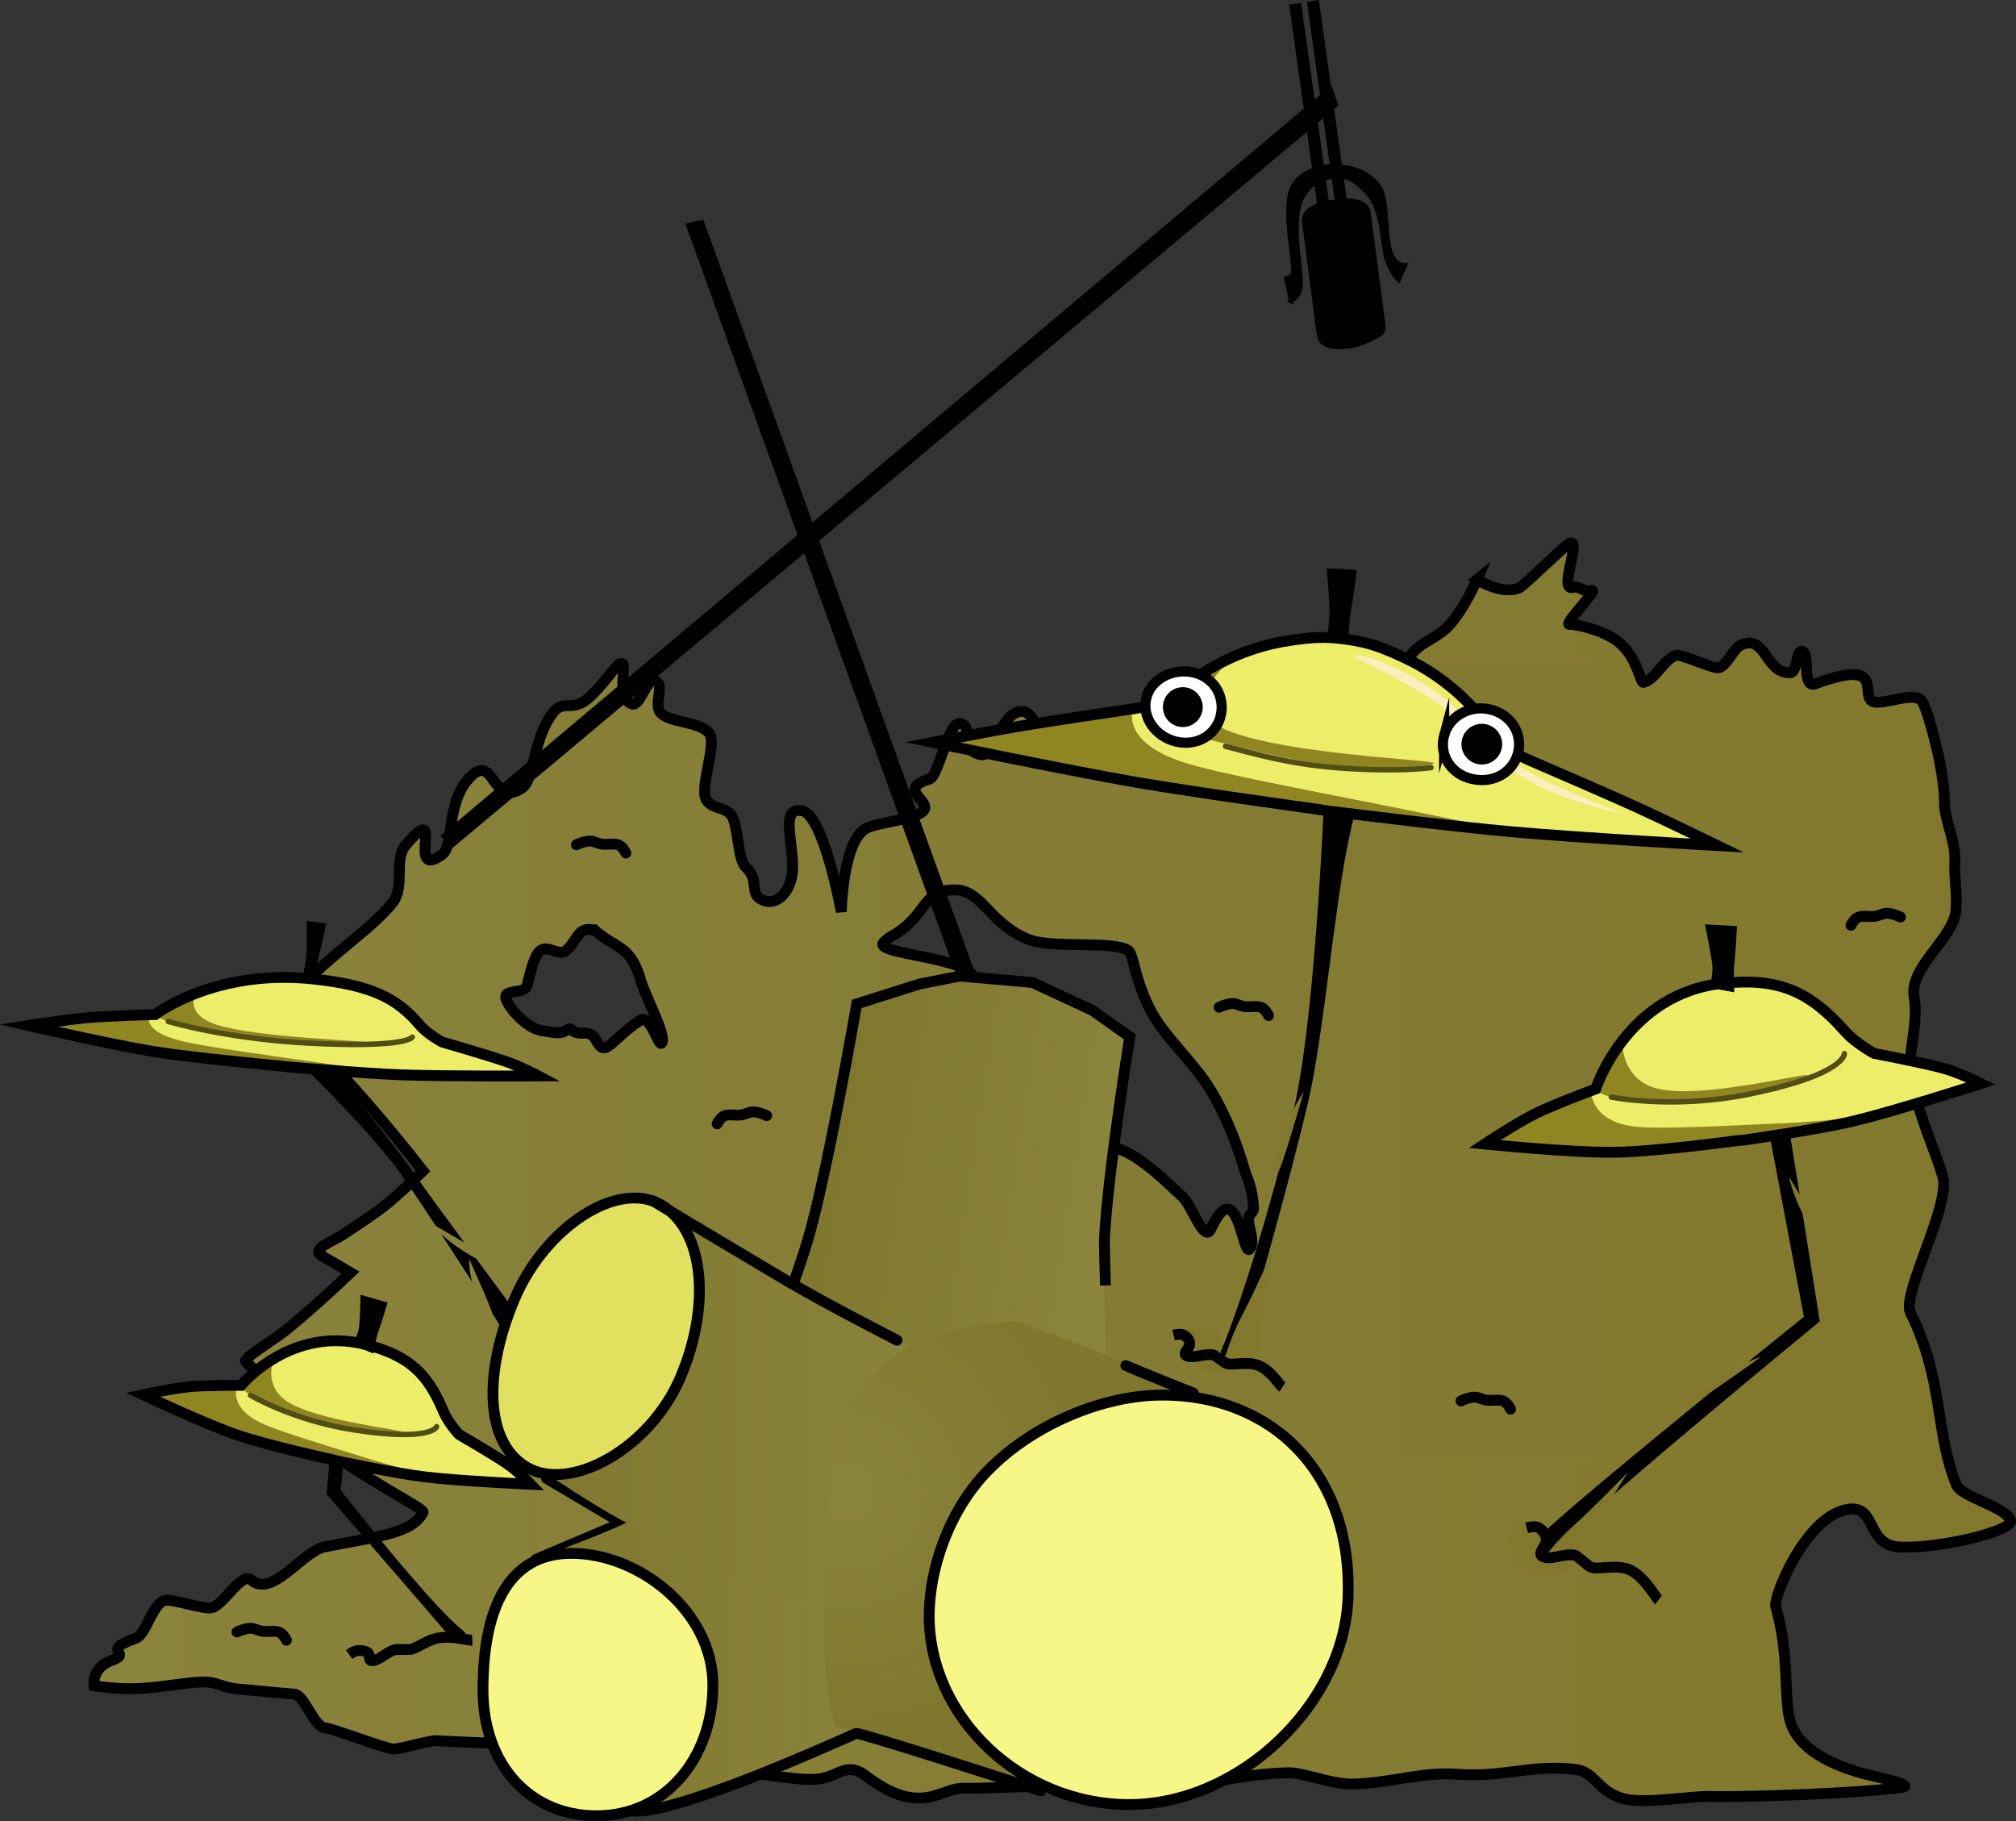 <svg version="1.1" xmlns="http://www.w3.org/2000/svg" xmlns:xlink="http://www.w3.org/1999/xlink" width="279.167" height="252.167" viewBox="0,0,279.167,252.167"><rect x="0" y="0" width="279.167" height="252.167" fill="#333333" stroke="none"/><defs><linearGradient x1="192.697" y1="208.09" x2="458.139" y2="208.09" gradientUnits="userSpaceOnUse" id="color-1"><stop offset="0" stop-color="#8a833c"/><stop offset="1" stop-color="#81782d"/></linearGradient><linearGradient x1="294.198" y1="210.834" x2="332.01" y2="216.599" gradientUnits="userSpaceOnUse" id="color-2"><stop offset="0" stop-color="#7f772e"/><stop offset="1" stop-color="#8b843d"/></linearGradient><linearGradient x1="256.008" y1="269.647" x2="304.473" y2="269.647" gradientUnits="userSpaceOnUse" id="color-3"><stop offset="0" stop-color="#7f772e"/><stop offset="1" stop-color="#8b843d"/></linearGradient><linearGradient x1="250.216" y1="241.3" x2="312.658" y2="241.3" gradientUnits="userSpaceOnUse" id="color-4"><stop offset="0" stop-color="#7f772e"/><stop offset="1" stop-color="#8b843d"/></linearGradient><radialGradient cx="296.637" cy="252.275" r="32.716" gradientUnits="userSpaceOnUse" id="color-5"><stop offset="0" stop-color="#8b843d"/><stop offset="1" stop-color="#7f772e"/></radialGradient></defs><g transform="translate(-179.709,-45.84)"><g stroke-miterlimit="10"><g stroke="#000000" stroke-width="1.5" stroke-linecap="round"><path d="M384.243,126.091c0,0 3.419,2.189 5.869,1.14c0.605,-0.259 6.266,-5.875 6.977,-6.173c1.634,-0.683 -1.561,6.661 0.381,6.121c1.022,-0.284 1.452,0.738 2.613,0.424c1.172,-0.317 -4.252,5.017 -2.951,4.694c0.368,-0.091 4.754,0.707 6.926,2.625c2.475,2.186 2.772,5.528 3.239,5.409c1.673,-0.427 2.704,-3.035 4.416,-3.727c0.815,-0.329 5.304,1.999 6.131,1.66c1.121,-0.459 1.886,-2.6 2.947,-3.1c3.449,-1.626 3.298,3.922 6.81,3.825c1.007,-0.028 0.839,-3.036 1.599,-2.98c1.263,0.093 -0.125,5.262 1.94,4.497c9.555,-3.543 6.243,1.386 7.774,2.4c1.243,0.823 6.054,-1.618 7.034,0.163c0.739,1.344 3.029,9.172 3.031,14.021c0.001,2.329 1.579,5.253 1.424,8.028c-0.121,2.167 0.368,4.443 0.149,6.792c-0.368,3.95 -6.491,7.794 -5.783,11.965c0.682,4.017 -1.151,8.311 -0.378,11.592c1.36,5.773 3.288,9.619 4.354,13.328c1.109,3.857 -5.748,16.268 -4.493,18.794c4.643,9.351 3.381,16.516 6.359,23.832c0.699,1.718 6.987,3.129 7.514,4.94c0.421,1.445 -9.568,3.886 -15.203,3.695c-5.157,-0.175 -3.08,-6.323 -7.806,-5.135c-5.59,1.405 -9.89,12.095 -9.51,13.397c2.018,6.931 1.001,12.994 2.107,16.174c1.468,4.222 7.141,6.247 10.892,7.144c2.013,0.481 6.391,1.443 4.34,1.721c-5.326,0.721 -19.853,1.349 -26.747,1.228c-2.345,-0.041 -8.76,1.044 -11.536,0.346c-3.791,-0.954 -3.967,-3.794 -6.903,-4.11c-6.237,-0.673 -9.729,1.173 -16.459,0.678c-4.725,-0.348 -9.296,1.311 -14.414,1.368c-2.792,0.031 -6.684,-1.585 -8.689,-1.56c-4.57,0.057 -9.684,1.134 -10.606,1.238c-5.212,0.588 -14.254,0.512 -23.372,0.615c-2.505,0.028 -8.418,0.348 -11.047,0.279c-3.281,-0.085 -5.926,4.11 -13.662,-1.77c-2.244,-1.706 -3.433,-0.269 -5.658,0.343c-1.724,0.474 -4.47,0.053 -6.279,-0.179c-5.364,-0.687 -8.901,-1.252 -13.369,-2.064c-2.973,-0.54 -6.73,-1.376 -10.358,-1.753c-4.182,-0.435 -9.307,-0.461 -13.339,-0.688c-2.656,-0.149 -7.898,-0.305 -10.373,-0.466c-0.91,-0.059 -5.138,1.213 -6.017,1.151c-1.149,-0.081 -8.265,-2.83 -9.347,-2.913c-1.637,-0.125 -2.862,-4.577 -4.332,-4.689c-3.528,-0.269 -5.227,-0.5 -7.64,-0.683c-1.768,-0.134 -3.204,-0.907 -4.259,-0.981c-2.114,-0.148 -5.846,0.701 -9.589,0.89c-2.924,0.147 -6.245,-0.368 -6.245,-0.368c0,0 -0.311,-2.541 2.422,-3.498c3.154,-1.104 -1.79,-1.282 3.4,-3.093c1.386,-0.484 2.263,-4.668 3.914,-5.216c1.055,-0.35 5.491,1.313 6.63,0.986c1.688,-0.485 4.088,-4.993 5.426,-3.829c2.911,2.532 7.065,-3.947 10.101,-4.57c6.908,-1.418 12.213,-1.758 13.696,-4.82c0.255,-0.526 -8.547,-4.749 -14.918,-9.851c-3.83,-3.068 -4.39,-5.144 -5.985,-7.371c-0.973,-1.358 -3.795,-3.61 -3.718,-3.742c0.569,-0.971 3.863,-2.761 6.171,-4.677c4.277,-3.55 8.41,-7.532 8.41,-7.532c0,0 -2.599,-1.52 -3.936,-2.302c-1.648,-0.964 1.333,-1.947 2.93,-2.994c1.852,-1.214 4.152,-2.754 5.426,-3.731c2.256,-1.729 5.611,-5.066 5.611,-5.066c0,0 -11.492,-14.835 -17.572,-19.224c-1.645,-1.188 -3.689,0.073 -3.67,0.054c0.813,-0.823 1.579,-2.649 3.06,-4.682c0.93,-1.277 2.545,-2.838 3.371,-3.654c3.072,-3.034 8.174,-6.548 10.606,-9.634c1.754,-2.226 0.129,-5.975 1.787,-7.926c5.79,-6.816 -0.163,5.06 5.076,1.259c1.65,-1.197 0.523,-7.106 3.727,-10.566c3.559,-3.844 3.053,4.193 7.289,1.392c1.769,-1.17 1.474,-6.475 4.16,-10.242c1.44,-2.02 2.422,-0.59 4.306,-1.67c1.594,-0.915 4.212,-4.479 4.392,-4.668c2.744,-2.88 -0.412,3.912 2.393,4.919c1.182,0.424 2.084,-3.949 3.349,-3.165c1.23,0.762 -0.508,3.396 0.766,4.518c1.442,1.27 4.954,1.038 6.491,2.569c1.417,1.411 -1.522,7.94 -0.173,9.522c1.03,1.207 2.106,0.694 3.2,1.786c1.134,1.133 0.954,6.241 2.093,7.305c2.119,1.98 0.343,3.67 2.353,4.597c2.095,0.968 4.068,-1.358 4.172,-4.247c0.135,-3.779 -1.743,-8.523 1.25,-8.124c3.034,0.405 5.498,14.02 5.498,14.02c0,0 0.177,-10.436 3.78,-11.726c1.616,-0.579 4.418,-0.895 6.384,-1.586c4.386,-1.541 -3.406,-3.394 2.083,-5.093c1.38,-0.427 2.835,-9.909 4.911,-7.245c0.639,0.82 -0.597,3.243 2.059,3.873c2.223,0.527 2.702,-5.968 5.818,-5.977c1.957,-0.006 2.7,4.741 4.94,5.984c3.137,1.742 7.609,0.14 8.376,-0.003c2.526,-0.471 5.066,-1.881 7.573,-3.567c4.79,-3.222 9.458,-7.449 13.673,-8.04c1.875,-0.263 2.4,1.82 4.066,3.388c0.838,0.789 1.839,-0.491 2.811,0.053c1.463,0.818 2.86,3.235 3.538,2.881c2.895,-1.513 4.672,-4.127 6.731,-5.749c3.03,-2.388 0.639,-1.014 2.323,-2.999c1.494,-1.761 3.499,-2.048 5.235,-4.011c2.057,-2.326 3.735,-6.196 3.735,-6.196zM302.21,176.202c-2.407,1.826 12.372,2.051 12.372,5.305c0,4.357 -13.546,10.731 -9.658,12.101c0.325,0.114 0.657,0.213 0.996,0.293c0.004,0.003 0.007,0.005 0.011,0.008c1.37,1.175 2.711,1.663 4.179,2.994c4.935,4.475 6.656,10.811 11.499,15.213c2.059,1.871 5.02,2.442 7.505,3.357c1.209,0.445 1.836,1.918 2.495,2.643c0.656,0.721 -1.386,-11.398 0.475,-12.923c2.901,-2.377 10.043,5.259 11.324,6.328c1.306,1.089 3.031,6.547 3.982,4.483c3.775,-8.198 4.431,4.719 5.469,2.642c0.62,-1.24 -0.342,-2.77 -0.231,-4.152c0.04,-0.5 0.702,-0.846 0.674,-1.347c-0.086,-1.555 -0.382,-3.135 -1.002,-4.563c-0.315,-0.726 -1.563,-6.107 -4.857,-11.661c-2.281,-3.846 -6.412,-7.429 -8.32,-11.035c-2.376,-4.491 -2.41,-7.985 -3.208,-8.464c-2.308,-1.385 -10.648,-0.199 -13.83,-1.523c-5.563,-2.316 -6.328,-6.822 -10.167,-6.843c-4.656,-0.025 -3.695,3.568 -8.669,6.366c-0.387,0.218 -0.731,0.48 -1.039,0.778zM261.753,174.599c-2.016,-0.504 -2.198,1.675 -3.659,2.868c-0.975,0.796 -2.464,-0.792 -3.552,-0.013c-0.946,0.677 -1.539,3.679 -1.841,4.838c-0.36,1.383 -3.773,0.246 -2.797,2.198c0.779,1.557 3.037,3.819 4.873,4.068c0.896,0.121 1.929,0.431 2.826,0.217c0.414,-0.099 0.935,-0.722 1.214,-0.4c1.007,1.164 2.498,-0.26 3.39,1.433c1.387,2.631 1.86,0.174 6.16,-2.692c1.537,-1.025 2.716,4.654 3.079,2.842c0.249,-1.245 -2.565,-6.742 -2.952,-8.171c-1.409,-5.205 -3.554,-4.528 -6.499,-7.205z" fill="url(#color-1)"/><path d="M382.02,239.814c0,0 1.298,-0.641 2.154,-0.498c0.374,0.062 0.936,0.37 1.544,0.416c0.735,0.056 1.535,-0.138 2.146,0.102c0.596,0.235 1.013,1.122 1.013,1.122" fill="none"/><path d="M436.02,173.957c0,0 0.416,-0.887 1.013,-1.122c0.611,-0.241 1.411,-0.046 2.146,-0.102c0.608,-0.046 1.171,-0.354 1.544,-0.416c0.857,-0.143 2.154,0.498 2.154,0.498" fill="none"/><path d="M348.52,185.314c0,0 1.298,-0.641 2.154,-0.498c0.374,0.062 0.936,0.37 1.544,0.416c0.735,0.056 1.535,-0.138 2.146,0.102c0.596,0.235 1.013,1.122 1.013,1.122" fill="none"/><path d="M279.02,201.457c0,0 0.416,-0.888 1.013,-1.122c0.611,-0.241 1.411,-0.046 2.146,-0.102c0.608,-0.046 1.171,-0.354 1.544,-0.416c0.857,-0.143 2.154,0.498 2.154,0.498" fill="none"/><path d="M259.52,162.814c0,0 1.298,-0.641 2.154,-0.498c0.374,0.062 0.936,0.37 1.544,0.416c0.735,0.056 1.535,-0.138 2.146,0.102c0.596,0.235 1.013,1.122 1.013,1.122" fill="none"/><path d="M212.52,271.814c0,0 1.298,-0.641 2.154,-0.498c0.374,0.062 0.936,0.37 1.544,0.416c0.735,0.056 1.535,-0.138 2.146,0.102c0.596,0.235 1.013,1.122 1.013,1.122" fill="none"/></g><path d="M246.917,248.083v-110.667h154v110.667z" fill-opacity="0.01" fill="#000000" stroke="none" stroke-width="0" stroke-linecap="butt"/><path d="" fill="#000000" stroke="none" stroke-width="1" stroke-linecap="butt"/><path d="" fill="#000000" stroke="#000000" stroke-width="0.3" stroke-linecap="butt"/><path d="" fill="#000000" stroke="#000000" stroke-width="0.3" stroke-linecap="butt"/><path d="" fill="#000000" stroke="#000000" stroke-width="0.3" stroke-linecap="butt"/><path d="M249.638,230.488c0,0 -9.28,-14.746 -14.37,-22.03c-4.844,-6.932 -18.343,-19.622 -18.343,-19.622l5.29,0.695c0,0 9.748,11.67 14.418,18.231c4.67,6.561 14.64,19.953 14.64,19.953z" fill="#000000" stroke="none" stroke-width="0" stroke-linecap="butt"/><path d="M390.29,260.733c1.014,-0.804 2.083,-1.705 3.123,-2.671c7.26,-6.747 36.098,-29.891 36.098,-29.891l-5.124,-27.126l2.638,-1.632l4.682,29.396c0,0 -32.809,26.846 -39.058,33.65z" fill="#000000" stroke="none" stroke-width="0" stroke-linecap="butt"/><g fill="#000000" stroke="#000000" stroke-width="0.5" stroke-linecap="butt"><path d="M315.24,188.731l-40.3,-111.745l2,-0.437l40.3,111.745z"/><path d="M364.738,60.379c-6.947,5.822 -122.537,102.694 -122.537,102.694l-1.14,-1.49c0,0 116.228,-97.872 122.914,-103.502z"/><path d="M365.046,75.414l-4.078,-29.11l1.155,-0.179l4.078,29.11z"/><path d="M362.59,75.816l-4.078,-29.11l1.155,-0.179l4.078,29.11z"/><path d="M358.474,87.571l-0.696,-3.182c0,0 1.022,-0.199 0.991,-1.094c-0.083,-2.404 -1.193,-7.606 -0.44,-10.677c1.173,-4.783 9.941,-4.989 12.472,-0.814c1.132,1.867 0.692,6.185 1.422,8.726c0.616,2.144 2.127,2.001 2.127,2.001l-0.941,2.167c0,0 -1.629,-1.474 -2.029,-4.43c-0.331,-2.445 -0.678,-5.837 -2.287,-7.598c-1.403,-1.536 -2.754,-2.744 -5.126,-2.286c-1.862,0.36 -3.014,1.168 -3.883,2.814c-1.617,3.065 -0.265,8.564 -0.209,11.743c0.036,2.035 -1.401,2.63 -1.401,2.63z"/><path d="M362.013,89.988c-0.542,-4.13 -1.501,-11.503 -1.746,-13.368c-0.276,-2.104 2.567,-2.716 4.902,-2.98c1.868,-0.211 3.889,0.019 4.109,1.701c0.259,1.977 1.485,11.324 1.968,15.004c0.102,0.779 0.245,1.48 -0.517,1.887c-1.011,0.54 -2.855,1.457 -3.913,1.576c-1.033,0.117 -3.215,0.45 -4.209,-0.76c-0.319,-0.388 -0.595,-3.061 -0.595,-3.061z"/></g><path d="" fill="#000000" stroke="#000000" stroke-width="0.3" stroke-linecap="butt"/><path d="" fill="#000000" stroke="#000000" stroke-width="0.3" stroke-linecap="butt"/><path d="" fill="#000000" stroke="#000000" stroke-width="0.3" stroke-linecap="butt"/><path d="" fill="#000000" stroke="#000000" stroke-width="0.3" stroke-linecap="butt"/><path d="" fill="#000000" stroke="#000000" stroke-width="0.3" stroke-linecap="butt"/><path d="" fill="#000000" stroke="#000000" stroke-width="0.3" stroke-linecap="butt"/><path d="" fill="#000000" stroke="#000000" stroke-width="0.3" stroke-linecap="butt"/><path d="" fill="#000000" stroke="#000000" stroke-width="0.3" stroke-linecap="butt"/><path d="" fill="#000000" stroke="#000000" stroke-width="0.3" stroke-linecap="butt"/><path d="" fill="#000000" stroke="#000000" stroke-width="0.3" stroke-linecap="butt"/><path d="" fill="#000000" stroke="#000000" stroke-width="0.3" stroke-linecap="butt"/><path d="" fill="#000000" stroke="#000000" stroke-width="0.3" stroke-linecap="butt"/><path d="" fill="#000000" stroke="#000000" stroke-width="0.3" stroke-linecap="butt"/><path d="" fill="#000000" stroke="#000000" stroke-width="0.3" stroke-linecap="butt"/><path d="" fill="#000000" stroke="#000000" stroke-width="0.3" stroke-linecap="butt"/><path d="" fill="#000000" stroke="#000000" stroke-width="0.3" stroke-linecap="butt"/><path d="" fill="#000000" stroke="#000000" stroke-width="0.3" stroke-linecap="butt"/><path d="" fill="#000000" stroke="#000000" stroke-width="0.3" stroke-linecap="butt"/><path d="" fill="#000000" stroke="#000000" stroke-width="0.3" stroke-linecap="butt"/><path d="" fill="#000000" stroke="#000000" stroke-width="0.3" stroke-linecap="butt"/><path d="M273.592,253.424l-19.667,8.333" fill="none" stroke="#000000" stroke-width="1.5" stroke-linecap="round"/><path d="M255.375,250.528l10.111,6" fill="none" stroke="#000000" stroke-width="1.5" stroke-linecap="round"/><g><path d="M420.261,203.776c0,0 -11.362,1.147 -17.231,1.584c-6.806,0.506 -17.363,-0.844 -17.363,-0.844c0,0 0.793,-1.119 3.909,-2.814c2.371,-1.29 7.534,-3.474 10.46,-4.991c1.791,-0.928 1.674,-2.484 2.769,-4.515c1.38,-2.56 4.865,-6.057 9.717,-8.555c1.956,-1.007 3.685,-1.398 5.807,-1.653c2.311,-0.278 4.484,-0.437 6.789,0.171c4.952,1.307 7.659,4.933 9.496,6.986c1.516,1.695 2.703,2.113 4.649,2.56c3.18,0.731 7.956,1.838 10.546,2.489c3.406,0.856 3.234,1.76 3.234,1.76c0,0 -8.333,3.634 -15.056,4.869c-5.798,1.065 -16.791,2.876 -16.791,2.876z" fill="#eced68" stroke="none" stroke-width="0" stroke-linecap="round"/><path d="M420.261,203.776c0,0 -11.169,1.173 -17.038,1.609c-6.806,0.506 -16.726,-1.41 -16.726,-1.41c0,0 0.735,-0.477 3.852,-2.172c1.386,-0.754 3.463,-1.849 5.535,-2.932c1.471,-0.769 4.153,-2.161 4.153,-2.161c0,0 -0.355,4.428 6.206,5.144c3.392,0.37 12.593,-0.146 20.269,-0.476c6.976,-0.3 12.557,-1.197 12.557,-1.197l-17.873,3.519z" fill="#8f8621" stroke="none" stroke-width="0" stroke-linecap="round"/><path d="M429.995,194.753c0.033,0.382 -4.285,2.189 -9.116,3.063c-0.717,0.13 -1.445,0.239 -2.173,0.32c-3.098,0.344 -9.382,0.5 -12.932,0.132c-3.864,-0.4 -4.872,-1.344 -4.872,-1.344l3.481,-6.355c0,0 0.029,4.898 4.947,6.036c6.184,1.431 20.624,-2.333 20.666,-1.852z" fill="#8f8621" stroke="none" stroke-width="0" stroke-linecap="butt"/><path d="M435.109,191.741c0,0 0.173,2.882 -13.153,5.593c-10.635,2.163 -19.116,0.411 -19.116,0.411" fill="none" stroke="#524d14" stroke-width="0.75" stroke-linecap="round"/><path d="M420.261,203.776c0,0 -11.369,1.538 -16.934,1.613c-6.049,0.082 -18.027,-1.139 -18.027,-1.139c0,0 4.426,-2.926 7.072,-4.239c2.465,-1.223 8.299,-3.39 8.299,-3.39c0,0 4.263,-13.264 17.659,-14.634c7.946,-0.813 12.076,1.28 16.949,6.726c1.516,1.695 3.985,2.992 3.985,2.992c0,0 7.069,1.352 9.659,2.083c2.296,0.647 5.106,2.081 5.106,2.081c0,0 -11.834,3.815 -17.687,5.211c-4.933,1.177 -15.146,2.62 -15.146,2.62z" fill="none" stroke="#000000" stroke-width="1.5" stroke-linecap="round"/></g><g><path d="M218.397,193.425c0,0 -11.601,-1.282 -17.545,-2.028c-6.893,-0.865 -16.928,-3.353 -16.928,-3.353c0,0 1.129,-0.468 4.737,-0.858c2.744,-0.296 8.528,-0.607 11.892,-0.932c2.059,-0.199 2.422,-1.054 4.131,-1.961c2.154,-1.144 6.681,-2.439 12.254,-2.97c2.246,-0.214 4.078,-0.135 6.257,0.082c2.373,0.237 4.573,0.514 6.667,1.226c4.499,1.529 6.062,3.927 7.249,5.337c0.979,1.163 2.025,1.586 3.814,2.151c2.923,0.923 7.309,2.316 9.673,3.098c3.108,1.028 2.659,1.485 2.659,1.485c0,0 -9.368,0.559 -16.404,0.099c-6.067,-0.397 -17.507,-1.26 -17.507,-1.26z" fill="#eced68" stroke="none" stroke-width="0" stroke-linecap="round"/><path d="M218.397,193.425c0,0 -11.417,-1.236 -17.361,-1.982c-6.893,-0.865 -16.123,-3.55 -16.123,-3.55c0,0 0.875,-0.133 4.482,-0.523c1.605,-0.173 3.998,-0.414 6.382,-0.65c1.692,-0.167 4.777,-0.467 4.777,-0.467c0,0 -1.715,2.318 4.559,3.798c3.243,0.765 12.511,2.025 20.211,3.13c6.998,1.004 12.799,1.455 12.799,1.455l-18.776,-1.096z" fill="#8f8621" stroke="none" stroke-width="0" stroke-linecap="round"/><path d="M230.811,190.207c-0.085,0.21 -4.916,0.46 -9.968,0.122c-0.75,-0.05 -1.504,-0.113 -2.249,-0.191c-3.173,-0.333 -9.441,-1.299 -12.842,-2.089c-3.702,-0.86 -4.409,-1.535 -4.409,-1.535l5.403,-2.83c0,0 -1.48,2.634 3.038,4.067c5.681,1.801 21.134,2.192 21.027,2.458z" fill="#8f8621" stroke="none" stroke-width="0" stroke-linecap="butt"/><path d="M236.801,189.445c0,0 -0.716,1.576 -14.742,0.805c-11.194,-0.615 -19.049,-2.972 -19.049,-2.972" fill="none" stroke="#524d14" stroke-width="0.75" stroke-linecap="round"/><path d="M218.397,193.425c0,0 -11.728,-1.073 -17.26,-1.962c-6.013,-0.966 -17.494,-3.623 -17.494,-3.623c0,0 5.282,-0.831 8.306,-1.095c2.816,-0.245 9.259,-0.434 9.259,-0.434c0,0 8.305,-6.409 21.988,-4.907c8.116,0.891 11.559,2.704 14.706,6.441c0.979,1.163 3.023,2.272 3.023,2.272c0,0 6.581,1.907 8.92,2.731c2.073,0.731 4.413,1.97 4.413,1.97c0,0 -12.889,0.072 -19.113,-0.157c-5.246,-0.192 -15.8,-1.123 -15.8,-1.123z" fill="none" stroke="#000000" stroke-width="1.5" stroke-linecap="round"/></g><path d="M221.901,180.967c0,0 0.405,-1.848 0.479,-2.864c0.098,-1.337 0.06,-4.464 0.06,-4.464l2.145,0.275c0,0 -0.566,2.692 -0.903,3.946c-0.295,1.098 -0.589,3.15 -0.589,3.15z" fill="#000000" stroke="#000000" stroke-width="0.5" stroke-linecap="butt"/><path d="M417.354,182.013c0,0 0.328,-1.484 0.214,-2.581c-0.15,-1.444 -0.834,-4.802 -0.834,-4.802l2.719,0.158c0,0 -0.155,2.93 -0.317,4.3c-0.142,1.199 -0.058,3.246 -0.058,3.246z" fill="#000000" stroke="#000000" stroke-width="1.5" stroke-linecap="butt"/><path d="M242.37,272.888c-5.247,-6.131 -17.437,-20.171 -17.437,-20.171l1.343,-15.304l2.057,0.386l-1.444,14.386c0,0 12.19,15.602 16.696,19.235c2.188,1.764 -1.215,1.468 -1.215,1.468z" fill="#000000" stroke="none" stroke-width="0" stroke-linecap="butt"/><g><g><path d="M225.792,247.962c0,0 -8.808,-2.219 -13.315,-3.475c-5.227,-1.457 -12.753,-5.232 -12.753,-5.232c0,0 0.897,-0.582 3.689,-0.953c2.124,-0.282 6.58,-0.453 9.181,-0.748c1.592,-0.18 1.928,-1.315 3.3,-2.463c1.729,-1.447 5.287,-2.997 9.595,-3.474c1.737,-0.192 3.136,-0.008 4.792,0.377c1.804,0.42 3.472,0.887 5.029,1.933c3.347,2.249 4.383,5.542 5.198,7.489c0.672,1.607 1.445,2.22 2.779,3.056c2.179,1.367 5.448,3.427 7.207,4.58c2.313,1.516 1.939,2.111 1.939,2.111c0,0 -7.22,0.353 -12.583,-0.565c-4.625,-0.792 -13.338,-2.441 -13.338,-2.441z" fill="#eced68" stroke="none" stroke-width="0" stroke-linecap="round"/><path d="M225.792,247.962c0,0 -8.67,-2.149 -13.178,-3.406c-5.227,-1.457 -12.123,-5.463 -12.123,-5.463c0,0 0.68,-0.142 3.472,-0.512c1.242,-0.165 3.093,-0.387 4.937,-0.603c1.309,-0.153 3.694,-0.424 3.694,-0.424c0,0 -1.471,3.045 3.24,5.304c2.435,1.167 9.456,3.257 15.285,5.071c5.298,1.649 9.715,2.502 9.715,2.502l-14.322,-2.274z" fill="#8f8621" stroke="none" stroke-width="0" stroke-linecap="round"/><path d="M235.527,244.16c-0.079,0.279 -3.8,0.409 -7.65,-0.261c-0.571,-0.099 -1.146,-0.216 -1.712,-0.353c-2.41,-0.583 -7.151,-2.149 -9.705,-3.357c-2.78,-1.315 -3.277,-2.253 -3.277,-2.253l4.333,-3.578c0,0 -1.312,3.481 2.056,5.601c4.234,2.665 16.056,3.849 15.956,4.202z" fill="#8f8621" stroke="none" stroke-width="0" stroke-linecap="butt"/><path d="M240.172,243.389c0,0 -0.655,2.09 -11.357,0.456c-8.541,-1.304 -14.405,-4.81 -14.405,-4.81" fill="none" stroke="#524d14" stroke-width="0.75" stroke-linecap="round"/><path d="M225.792,247.962c0,0 -8.92,-1.943 -13.101,-3.375c-4.545,-1.556 -13.169,-5.619 -13.169,-5.619c0,0 4.106,-0.894 6.442,-1.119c2.176,-0.21 7.129,-0.19 7.129,-0.19c0,0 6.799,-8.269 17.189,-5.666c6.163,1.544 8.681,4.13 10.841,9.293c0.672,1.607 2.165,3.186 2.165,3.186c0,0 4.917,2.845 6.655,4.055c1.54,1.072 3.251,2.838 3.251,2.838c0,0 -9.887,-0.453 -14.643,-1.024c-4.009,-0.482 -12.038,-2.184 -12.038,-2.184z" fill="none" stroke="#000000" stroke-width="1.5" stroke-linecap="round"/></g><path d="M229.543,231.662c0,0 0.516,-1.036 0.621,-1.865c0.138,-1.091 0.2,-3.686 0.2,-3.686l2.082,0.595c0,0 -0.637,2.132 -1.005,3.113c-0.322,0.859 -0.618,2.382 -0.618,2.382z" fill="#000000" stroke="#000000" stroke-width="1.5" stroke-linecap="butt"/></g><g fill="#81782d" stroke="none" stroke-width="0.5" stroke-linecap="butt"><path d="M393.11,257.325c0.172,-0.153 0.339,0.014 0.339,0.014c0.22,0.253 0.309,0.671 0.197,0.987c-0.007,0.019 -0.017,0.039 -0.03,0.06c-0.023,0.206 -0.129,0.403 -0.339,0.576c0.414,0.122 0.606,0.855 0.325,1.148c-0.25,0.26 -1.432,-0.077 -1.083,0.017c0.765,0.206 0.678,0.823 0.349,1.248c0.257,0.078 0.535,0.286 0.799,-0.036c0.501,-0.612 1.82,-2.343 3.985,-4.29c2.905,-2.612 7.477,-7.355 7.477,-7.355c0,0 -6.375,10.098 -6.613,11.23c-0.46,2.197 -1.856,2.994 -3.958,2.851c-3.585,-0.043 -5.784,-1.181 -5.822,-5.116c-0,-3.23 3.122,-2.561 4.374,-1.335z"/><path d="M430.568,218.674c-0.322,0.009 -0.356,0.254 -0.289,0.527c0.01,-0.055 0.043,-0.113 0.122,-0.159c0.215,-0.127 0.342,0.088 0.342,0.088c0.012,0.022 0.025,0.044 0.036,0.065c0.083,-0.174 0.016,-0.528 -0.211,-0.521zM429.379,213.978c-1.418,-2.708 -1.956,-5.226 -1.956,-5.226c0,0 5.975,9.811 5.755,10.248l-0.142,0.22c0.438,1.077 -2.049,-2.172 -3.656,-5.242zM430.488,219.678c0.001,-0.003 0.001,-0.006 0.002,-0.008c-0.031,-0.052 -0.068,-0.112 -0.111,-0.181c0.033,0.077 0.07,0.151 0.104,0.215c0.001,-0.009 0.003,-0.018 0.005,-0.026z"/><path d="M414.551,239.592c-0.034,-0.321 -0.281,-0.335 -0.547,-0.248c0.056,0.006 0.116,0.035 0.168,0.109c0.143,0.205 -0.062,0.348 -0.062,0.348c-0.021,0.014 -0.042,0.028 -0.062,0.041c0.179,0.069 0.527,-0.025 0.503,-0.251zM418.488,236.09c2.59,-1.622 5.06,-2.353 5.06,-2.353c0,0 -9.322,6.712 -9.775,6.527l-0.23,-0.125c-1.04,0.52 2.008,-2.21 4.945,-4.049zM413.543,239.59c0.003,0 0.006,0.001 0.009,0.001c0.049,-0.035 0.106,-0.076 0.172,-0.125c-0.075,0.039 -0.145,0.081 -0.207,0.12c0.009,0.001 0.018,0.002 0.026,0.003z"/></g><path d="M248.338,220.924c-0.278,0.164 -0.188,0.395 0.002,0.601c-0.018,-0.053 -0.017,-0.12 0.029,-0.198c0.127,-0.215 0.342,-0.089 0.342,-0.089c0.022,0.013 0.043,0.027 0.063,0.04c-0.012,-0.192 -0.242,-0.469 -0.437,-0.354zM243.515,218.799c-2.552,-1.682 -4.243,-3.624 -4.243,-3.624c0,0 9.98,5.688 9.999,6.177l-0.018,0.261c0.905,0.73 -2.845,-0.907 -5.738,-2.815zM248.754,221.842c-0.001,-0.003 -0.002,-0.006 -0.002,-0.008c-0.052,-0.03 -0.114,-0.065 -0.185,-0.104c0.067,0.052 0.134,0.098 0.195,0.138c-0.003,-0.009 -0.006,-0.017 -0.008,-0.025z" fill="#888139" stroke="none" stroke-width="0.5" stroke-linecap="butt"/><path d="M248.338,220.924c-0.278,0.164 -0.188,0.395 0.002,0.601c-0.018,-0.053 -0.017,-0.12 0.029,-0.198c0.127,-0.215 0.342,-0.089 0.342,-0.089c0.022,0.013 0.043,0.027 0.063,0.04c-0.012,-0.192 -0.242,-0.469 -0.437,-0.354zM243.515,218.799c-2.552,-1.682 -4.243,-3.624 -4.243,-3.624c0,0 9.98,5.688 9.999,6.177l-0.018,0.261c0.905,0.73 -2.845,-0.907 -5.738,-2.815zM248.754,221.842c-0.001,-0.003 -0.002,-0.006 -0.002,-0.008c-0.052,-0.03 -0.114,-0.065 -0.185,-0.104c0.067,0.052 0.134,0.098 0.195,0.138c-0.003,-0.009 -0.006,-0.017 -0.008,-0.025z" fill="#888139" stroke="none" stroke-width="0.5" stroke-linecap="butt"/><path d="M248.338,220.924c-0.278,0.164 -0.188,0.395 0.002,0.601c-0.018,-0.053 -0.017,-0.12 0.029,-0.198c0.127,-0.215 0.342,-0.089 0.342,-0.089c0.022,0.013 0.043,0.027 0.063,0.04c-0.012,-0.192 -0.242,-0.469 -0.437,-0.354zM243.515,218.799c-2.552,-1.682 -4.243,-3.624 -4.243,-3.624c0,0 9.98,5.688 9.999,6.177l-0.018,0.261c0.905,0.73 -2.845,-0.907 -5.738,-2.815zM248.754,221.842c-0.001,-0.003 -0.002,-0.006 -0.002,-0.008c-0.052,-0.03 -0.114,-0.065 -0.185,-0.104c0.067,0.052 0.134,0.098 0.195,0.138c-0.003,-0.009 -0.006,-0.017 -0.008,-0.025z" fill="#888139" stroke="none" stroke-width="0.5" stroke-linecap="butt"/><path d="M247.686,227.942c-0.386,-0.192 -0.507,-0.093 -0.518,0.08c0.03,-0.02 0.089,-0.028 0.197,-0.003c0.298,0.069 0.377,0.252 0.377,0.252c0.007,0.018 0.015,0.036 0.021,0.054c0.156,-0.034 0.194,-0.247 -0.077,-0.382zM245.297,223.958c-0.783,-2.181 -0.585,-3.734 -0.585,-3.734c0,0 3.83,8.412 3.424,8.491l-0.242,0.02c0.163,0.791 -1.709,-2.305 -2.597,-4.778zM247.258,228.381c0.002,-0.001 0.003,-0.002 0.005,-0.003c-0.02,-0.044 -0.044,-0.096 -0.072,-0.156c0.014,0.058 0.032,0.116 0.052,0.168c0.005,-0.004 0.01,-0.007 0.015,-0.009z" fill="#888139" stroke="none" stroke-width="0.5" stroke-linecap="butt"/><path d="M391.118,257.39c0.374,-0.099 0.768,-0.152 1.173,-0.152c0.564,0 1.589,0.812 1.545,1.89c-0.032,0.781 -1.278,1.82 -0.525,2.22c1.133,0.603 2.833,-0.447 4.471,-0.176c0.268,0.044 1.663,1.347 2.132,1.612c0.978,0.55 3.603,-0.484 5.58,0.473c1.977,0.958 3.501,3.824 3.887,4.113" fill="none" stroke="#000000" stroke-width="1.5" stroke-linecap="butt"/><path d="M228.059,274.933c0.216,-0.16 0.466,-0.307 0.748,-0.438c0.391,-0.182 1.459,-0.193 1.9,0.246c0.32,0.318 -0.091,1.128 0.607,1.043c1.051,-0.128 1.772,-1.089 3.027,-1.51c0.206,-0.069 1.744,-0.006 2.186,-0.053c0.92,-0.099 2.29,-1.352 4.081,-1.612c1.791,-0.26 4.104,0.376 4.499,0.366" fill="none" stroke="#000000" stroke-width="1.5" stroke-linecap="butt"/><g stroke="none" stroke-linecap="butt"><path d="M348.17,234.247c0.545,-1.163 1.097,-2.438 1.592,-3.757c3.46,-9.211 7.312,-22.8 9.25,-31.68c3.106,-14.229 4.234,-46.516 4.234,-46.516l5.558,0.499c0,0 -1.909,5.998 -3.257,14.387c-1.626,10.118 -2.876,23.514 -4.734,31.443c-2.369,10.111 -7.23,27.295 -9.762,36.108z" fill="#000000" stroke-width="0"/><path d="M347.578,229.752c0.107,-0.201 0.322,-0.104 0.322,-0.104c0.295,0.159 0.524,0.517 0.53,0.85c0,0.02 -0.002,0.043 -0.007,0.066c0.051,0.199 0.02,0.419 -0.116,0.653c0.43,-0.029 0.867,0.586 0.706,0.956c-0.143,0.329 -1.368,0.423 -1.009,0.39c0.789,-0.073 0.922,0.532 0.763,1.041c0.268,-0.016 0.601,0.081 0.736,-0.31c0.255,-0.742 0.885,-2.809 2.233,-5.368c1.808,-3.434 4.433,-9.425 4.433,-9.425c0,0 -2.442,11.598 -2.268,12.733c0.337,2.203 -0.692,3.426 -2.711,4.02c-3.374,1.198 -5.831,0.899 -7.243,-2.75c-1.129,-3.005 2.029,-3.461 3.631,-2.753z" fill="#81782d" stroke-width="0.5"/><path d="M356.864,207.1c-0.226,-0.228 -0.429,-0.087 -0.582,0.145c0.047,-0.03 0.112,-0.045 0.199,-0.019c0.24,0.071 0.169,0.309 0.169,0.309c-0.008,0.024 -0.015,0.047 -0.023,0.071c0.183,-0.057 0.397,-0.345 0.237,-0.505zM357.76,201.948c1.015,-2.859 2.49,-4.952 2.49,-4.952c0,0 -3.105,10.97 -3.575,11.106l-0.258,0.045c-0.489,1.046 0.192,-2.957 1.343,-6.199zM356.075,207.719c0.002,-0.001 0.005,-0.003 0.008,-0.004c0.017,-0.058 0.035,-0.125 0.056,-0.203c-0.034,0.077 -0.063,0.153 -0.087,0.221c0.008,-0.005 0.015,-0.01 0.023,-0.014z" fill="#81782d" stroke-width="0.5"/></g><path d="M342.218,230.697c0.309,-0.072 0.633,-0.11 0.968,-0.11c0.465,0 1.311,0.587 1.275,1.367c-0.026,0.565 -1.054,1.317 -0.433,1.607c0.935,0.436 2.337,-0.323 3.687,-0.127c0.221,0.032 1.371,0.975 1.759,1.166c0.806,0.398 2.972,-0.351 4.602,0.342c1.63,0.693 2.888,2.767 3.206,2.976" fill="none" stroke="#000000" stroke-width="1.5" stroke-linecap="butt"/><g><g><path d="M362.242,157.906c0,0 -17.142,-2.349 -25.325,-3.77c-9.489,-1.647 -28.078,-5.503 -28.078,-5.503c0,0 8.166,-1.601 12.948,-2.387c3.637,-0.598 10.343,-1.6 14.81,-2.259c2.734,-0.404 4.397,-0.809 6.505,-2.597c2.656,-2.253 7.864,-5.799 15.266,-6.875c2.984,-0.434 4.73,-0.581 7.717,-0.17c3.254,0.448 5.037,1.147 8.018,2.526c6.405,2.963 10.284,7.476 12.194,10.227c1.576,2.27 3.079,3.091 5.616,4.185c4.146,1.788 10.368,4.484 13.728,6c4.418,1.992 11.895,5.643 11.895,5.643c0,0 -18.954,-1.065 -28.547,-1.919c-8.273,-0.736 -25.441,-2.884 -25.441,-2.884z" fill="#eced68" stroke="none" stroke-width="0" stroke-linecap="round"/><path d="M362.242,157.906c0,0 -17.142,-2.349 -25.325,-3.77c-9.489,-1.647 -28.078,-5.503 -28.078,-5.503c0,0 8.166,-1.601 12.948,-2.387c2.127,-0.35 5.303,-0.838 8.468,-1.314c2.247,-0.338 6.343,-0.945 6.343,-0.945c0,0 -1.807,4.548 6.982,7.404c4.543,1.476 17.323,3.881 27.953,5.992c9.661,1.919 17.455,3.626 17.455,3.626l-25.441,-2.884z" fill="#8f8621" stroke="none" stroke-width="0" stroke-linecap="round"/><path d="M378.286,151.525c-0.068,0.412 -6.531,0.932 -13.422,0.304c-1.023,-0.093 -2.055,-0.212 -3.076,-0.36c-7.687,-1.112 -17.45,-4.133 -20.941,-4.713c-2.868,-0.476 -1.955,-1.32 -0.914,-2.504c2.235,-2.542 9.129,-5.979 9.129,-5.979c0,0 -6.093,5.806 0.317,8.581c8.059,3.488 28.993,4.151 28.907,4.671z" fill="#8f8621" stroke="none" stroke-width="0" stroke-linecap="butt"/><path d="M377.879,152.127c0,0 -3.081,0.466 -8.913,0.251c-7.736,-0.286 -12.088,-1.18 -19.559,-3.204" fill="none" stroke="#524d14" stroke-width="0.75" stroke-linecap="round"/><path d="M362.242,157.906c0,0 -17.142,-2.349 -25.325,-3.77c-9.489,-1.647 -28.078,-5.503 -28.078,-5.503c0,0 8.166,-1.601 12.948,-2.387c3.637,-0.598 10.343,-1.6 14.81,-2.259c2.734,-0.404 4.397,-0.809 6.505,-2.597c2.656,-2.253 7.864,-5.799 15.266,-6.875c2.984,-0.434 4.73,-0.581 7.717,-0.17c3.254,0.448 5.037,1.147 8.018,2.526c6.405,2.963 10.284,7.476 12.194,10.227c1.576,2.27 3.079,3.091 5.616,4.185c4.146,1.788 10.368,4.484 13.728,6c4.418,1.992 11.895,5.643 11.895,5.643c0,0 -18.954,-1.065 -28.547,-1.919c-8.273,-0.736 -25.441,-2.884 -25.441,-2.884z" fill="none" stroke="#000000" stroke-width="1.5" stroke-linecap="round"/></g><path d="M364.273,133.884c0,0 0.305,-2.18 0.301,-3.365c-0.005,-1.56 -0.329,-5.184 -0.329,-5.184l2.513,0.128c0,0 -0.417,3.174 -0.695,4.658c-0.244,1.3 -0.38,3.997 -0.38,3.997z" fill="#000000" stroke="#000000" stroke-width="1.5" stroke-linecap="butt"/><path d="M376.429,140.229c5.276,3.13 7.681,6.678 7.486,7.025c-0.195,0.348 -2.753,-2.755 -8.029,-5.884c-5.276,-3.13 -8.784,-4.399 -8.588,-4.746c0.195,-0.348 3.855,0.476 9.132,3.605z" fill="#faefbe" stroke="none" stroke-width="0" stroke-linecap="butt"/><path d="M404.903,158.623c0,0 -8.202,-1.727 -12.445,-4.08c-4.243,-2.353 -7.27,-4.353 -7.078,-4.698c0.191,-0.345 2.941,1.143 7.184,3.496c4.243,2.353 12.34,5.282 12.34,5.282z" fill="#faefbe" stroke="none" stroke-width="0" stroke-linecap="butt"/><g stroke-linecap="butt"><path d="M379.686,147.648c0.707,-2.609 3.481,-4.228 6.346,-3.579c2.865,0.65 4.512,3.27 3.914,5.905c-0.598,2.636 -3.202,4.412 -6.342,3.74c-2.987,-0.639 -4.656,-3.342 -3.918,-6.067z" fill="#ffffff" stroke="#000000" stroke-width="1.4"/><path d="M382.155,148.256c0.344,-1.518 1.854,-2.47 3.373,-2.126c1.518,0.344 2.47,1.854 2.126,3.373c-0.344,1.518 -1.854,2.47 -3.373,2.126c-1.518,-0.344 -2.47,-1.854 -2.126,-3.373z" fill="#000000" stroke="none" stroke-width="1.5"/></g><g stroke-linecap="butt"><path d="M338.443,142.494c0.636,-2.627 3.698,-4.223 6.583,-3.525c2.885,0.698 4.344,3.391 3.708,6.018c-0.636,2.627 -3.296,4.234 -6.181,3.536c-2.885,-0.698 -4.747,-3.402 -4.111,-6.029z" fill="#ffffff" stroke="#000000" stroke-width="1.4"/><path d="M340.819,143.1c0.359,-1.481 1.85,-2.391 3.331,-2.033c1.481,0.359 2.391,1.85 2.033,3.331c-0.359,1.481 -1.85,2.391 -3.331,2.033c-1.481,-0.359 -2.391,-1.85 -2.033,-3.331z" fill="#000000" stroke="none" stroke-width="1.5"/></g></g><path d="M283.302,239.519c0,0 6.431,-15.102 8.675,-23.438c2.689,-9.988 6.366,-31.234 6.366,-31.234l8.653,-2.745l5.615,-1.111l10.066,0.891l8.296,3.855l5.182,3.675c0,0 -3.087,19.166 -3.509,28.061c-0.425,8.978 0.968,25.561 0.968,25.561z" fill="url(#color-2)" stroke="none" stroke-width="0" stroke-linecap="butt"/><path d="M289.562,223.578c0.964,-2.7 1.831,-5.328 2.415,-7.497c2.689,-9.988 6.366,-31.234 6.366,-31.234l8.653,-2.745l5.615,-1.111l10.066,0.891l8.296,3.855l5.182,3.675c0,0 -3.087,19.166 -3.509,28.061c-0.021,0.452 0.05,3.215 0.14,6.362" fill="none" stroke="#000000" stroke-width="1.5" stroke-linecap="butt"/><path d="M260.92,296.881l-5.079,-35.912c0,0 7.441,-2.74 11.022,-4.483c6.449,-3.138 24.591,-11.934 24.591,-11.934l13.019,37.67c0,0 -22.565,10.994 -30.381,13.231c-6.112,1.75 -13.171,1.427 -13.171,1.427z" fill="url(#color-3)" stroke="none" stroke-width="0" stroke-linecap="butt"/><path d="M250.216,246.182l21.365,-34.327c0,0 3.895,1.973 8.557,4.949c5.341,3.409 11.486,7.743 14.983,9.787c7.171,4.193 17.538,9.177 17.538,9.177l-14.715,34.977c0,0 -22.964,-8.609 -36.237,-16.782c-6.23,-3.836 -11.49,-7.78 -11.49,-7.78z" fill="url(#color-4)" stroke="none" stroke-width="0" stroke-linecap="butt"/><path d="M295.317,284.824c0,0 -1.512,-5.993 -1.567,-13.001c-0.069,-8.781 -0.106,-17.064 1.488,-24.178c1.366,-6.096 3.769,-11.334 10.171,-15.289c4.533,-2.801 10.332,-2.76 14.388,-3.558c0.783,-0.154 9.114,3.013 16.69,6.162c7.316,3.041 13.755,6.636 13.755,6.636l-25.457,52.629c0,0 -10.25,-3.014 -15.083,-4.556c-4.984,-1.59 -14.383,-4.844 -14.383,-4.844z" fill="url(#color-5)" stroke="none" stroke-width="0" stroke-linecap="butt"/><path d="M273.96,236.495c-4.224,9.973 -15.264,15.997 -21.267,12.529c-6.002,-3.468 -5.944,-13.364 -1.719,-23.337c4.224,-9.973 14.264,-16.497 20.267,-13.029c6.002,3.468 6.944,13.864 2.719,23.837z" fill="#e2e05f" stroke="#000000" stroke-width="1.5" stroke-linecap="butt"/><path d="M278.426,279.174c0,10.263 -6.741,18.083 -16.083,18.083c-9.343,0 -15.75,-7.153 -15.75,-17.417c0,-10.263 2.907,-18.917 12.25,-18.917c9.343,0 19.583,7.987 19.583,18.25z" fill="#f7f787" stroke="#000000" stroke-width="1.5" stroke-linecap="butt"/><path d="M303.931,231.417c0,0 -10.006,-5.128 -14.935,-8.041c-5.869,-3.47 -18.954,-11.303 -18.954,-11.303" fill="none" stroke="#000000" stroke-width="1.5" stroke-linecap="round"/><path d="M366.38,267.008c-0.517,14.957 -15.223,28.7 -30.3,28.7c-15.077,0 -27.7,-12.127 -27.7,-26.1c0,-6.463 2.684,-14.586 8.137,-20.162c6.336,-6.479 16.06,-10.438 24.163,-10.438c15.077,0 26.3,10.635 25.7,28z" fill="#f7f787" stroke="#000000" stroke-width="1.5" stroke-linecap="butt"/><path d="M267.092,296.591c5.727,0.696 26.903,-8.85 31.14,-10.73c0.493,-0.219 25.622,7.944 25.622,7.944" fill="none" stroke="#000000" stroke-width="1.5" stroke-linecap="round"/><path d="M344.978,238.735c0,0 -7.564,-2.986 -9.37,-3.821" fill="none" stroke="#000000" stroke-width="1.5" stroke-linecap="round"/></g></g></svg>